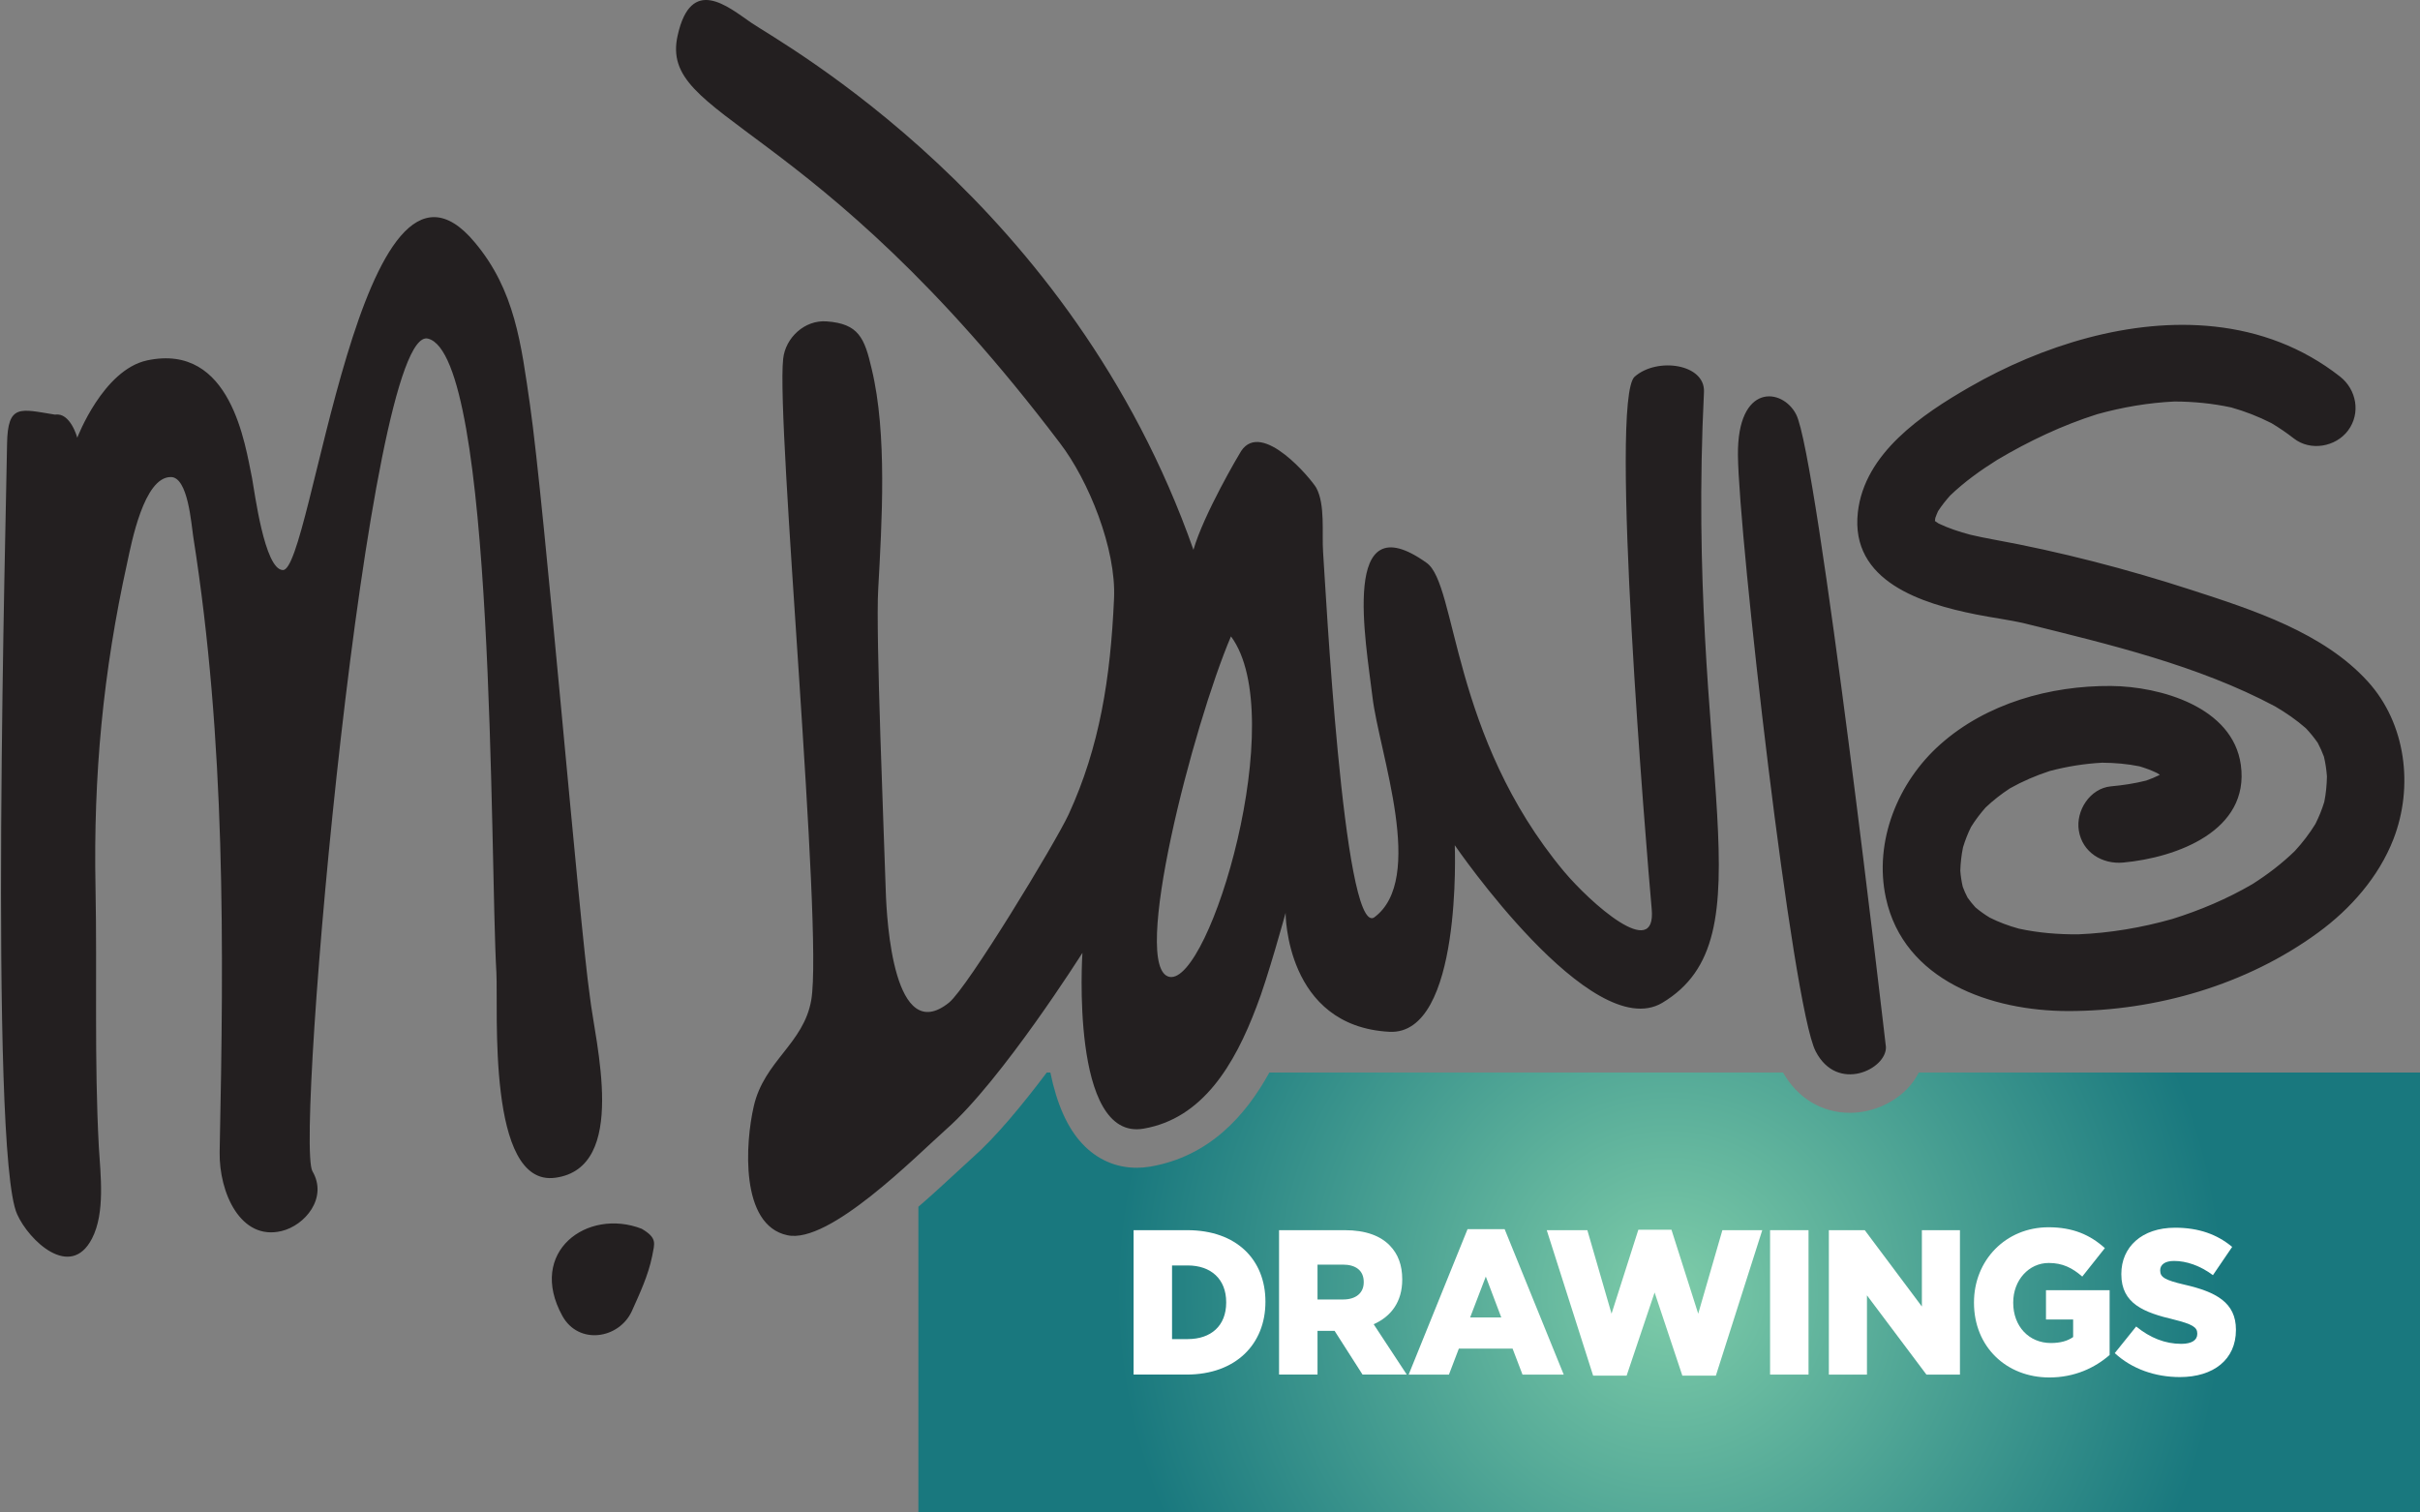 <?xml version="1.0" encoding="utf-8"?>
<!-- Generator: Adobe Illustrator 15.0.2, SVG Export Plug-In  -->
<!DOCTYPE svg PUBLIC "-//W3C//DTD SVG 1.1//EN" "http://www.w3.org/Graphics/SVG/1.1/DTD/svg11.dtd">
<svg version="1.1"
	 xmlns="http://www.w3.org/2000/svg" xmlns:xlink="http://www.w3.org/1999/xlink" xmlns:a="http://ns.adobe.com/AdobeSVGViewerExtensions/3.0/"
	 x="0px" y="0px" width="200px" height="125px" viewBox="-0.086 0 200 125"
	 overflow="visible" enable-background="new -0.086 0 200 125" xml:space="preserve">
<rect x="-0.086" y="0" width="200" height="125" fill="#808080" stroke="none"/>
<defs>
</defs>
<g>
	<g>
		<path fill="#231F20" d="M48.659,82.323c-0.864-5.99-3.755-40.614-4.944-48.859c-0.728-5.021-1.239-9.479-4.562-13.43
			C29.707,8.673,25.684,47.378,23.28,47.111c-1.509-0.057-2.322-6.474-2.536-7.604c-0.569-2.688-1.701-11.2-8.668-9.723
			C8.433,30.563,6.3,36.177,6.3,36.177s-0.565-2.12-1.837-1.909c-2.862-0.454-3.913-0.94-3.966,2.422
			c-0.054,4.724-1.512,58.47,0.83,63.654c0.951,2.149,4.407,5.479,6.19,2.016c1.104-2.125,0.702-5.295,0.565-7.575
			c-0.383-7.144-0.136-14.293-0.274-21.406C7.625,64.057,8.433,55.54,10.431,46.49c0.35-1.609,1.375-7.064,3.592-7.064
			c1.435-0.026,1.702,3.919,1.863,4.941c2.668,16.896,2.537,33.629,2.181,50.848c-0.053,3.356,1.73,7.333,5.106,6.528
			c1.942-0.459,3.855-2.742,2.563-4.944c-1.483-2.524,4.563-70.103,9.554-68.813c5.562,1.424,5.107,43.055,5.648,52.4
			c0.162,3.036-0.812,17.706,4.855,16.951C51.894,96.528,49.09,86.136,48.659,82.323z M52.944,101.551
			c-4.504-1.742-9.472,1.908-6.553,7.204c1.351,2.438,4.696,1.903,5.747-0.407c0.647-1.451,1.349-2.927,1.675-4.54
			C54.002,102.766,54.274,102.331,52.944,101.551z M140.738,32.393c0.109-2.313-3.857-2.9-5.726-1.264
			c-2.129,1.854,0.975,39.214,1.406,43.997c0.403,4.4-5.102-0.542-7.26-3.117c-9.34-11.206-8.828-23.716-11.34-25.49
			c-7.18-5.132-5.017,6.526-4.479,11.064c0.539,4.618,4.479,15.119,0.108,18.263c-2.517,1.237-3.995-27.553-4.187-30.215
			c-0.11-1.557,0.191-3.922-0.563-5.316c-0.381-0.674-4.482-5.642-6.209-3.039c-0.144,0.217-3.107,5.236-3.942,8.164
			C88.42,16.65,64.505,3.593,61.995,1.875c-1.947-1.342-4.968-3.921-6.075,1.048c-1.595,7.036,11.068,6.582,31.585,33.686
			c2.37,3.085,4.671,8.751,4.478,12.862c-0.295,6.606-1.187,12.248-3.751,17.834c-1.129,2.417-8.34,14.29-9.88,15.55
			c-4.562,3.678-5.157-6.684-5.235-9.236c-0.138-4.488-0.841-21.326-0.625-24.899c0.3-5.532,0.76-12.866-0.539-18.236
			c-0.591-2.555-1.076-3.734-3.724-3.923c-1.809-0.134-3.402,1.345-3.59,3.09c-0.594,5.293,3.319,47.189,2.322,52.994
			c-0.626,3.623-3.888,5.021-4.751,8.779c-0.699,3.008-1.162,9.833,2.78,10.663c3.455,0.753,10.61-6.521,13.12-8.755
			c4.589-4.027,11.261-14.584,11.261-14.584s-1.042,15.57,5.044,14.531c4.896-0.836,7.533-5.291,9.34-10.071
			c0.896-2.258,2.407-7.761,2.407-7.761s-0.03,9.37,8.583,9.827c6.045,0.298,5.398-15.42,5.398-15.42s11.286,16.493,17.142,13.029
			C146.327,77.484,139.203,63.547,140.738,32.393z M96.572,80.736c-3.294-0.642,1.943-20.787,5.075-28.143
			C106.538,59.195,99.896,81.353,96.572,80.736z M143.545,37.601c0.054,6.606,4.482,45.556,6.424,49.287
			c1.783,3.466,5.863,1.48,5.807-0.354c0,0-5.645-48.904-7.424-52.291C147.217,32.043,143.49,31.638,143.545,37.601z M195.607,56.33
			c-3.668-4.05-9.52-5.931-14.566-7.567c-5.362-1.74-10.861-3.17-16.406-4.181c-0.635-0.116-1.267-0.245-1.891-0.392
			c-0.898-0.24-1.777-0.525-2.615-0.925c-0.103-0.065-0.201-0.13-0.296-0.201c-0.006-0.01-0.006-0.02-0.006-0.029
			c0.006-0.078,0.018-0.156,0.029-0.229c0.069-0.195,0.146-0.383,0.229-0.564c0.295-0.454,0.629-0.875,0.994-1.285
			c1.176-1.13,2.514-2.089,3.904-2.958c2.6-1.541,5.363-2.855,8.252-3.767c2.09-0.582,4.219-0.945,6.381-1.049
			c1.588,0.004,3.146,0.157,4.693,0.489c1.152,0.323,2.262,0.756,3.332,1.302c0.639,0.381,1.252,0.8,1.846,1.262
			c1.371,1.074,3.461,0.706,4.479-0.655c1.066-1.426,0.705-3.388-0.664-4.461c-3.129-2.453-6.676-3.729-10.357-4.13
			c-6.916-0.755-14.302,1.569-20.275,5.011c-3.914,2.254-8.667,5.454-9.215,10.336c-0.642,5.729,5.307,7.552,9.768,8.444
			c1.332,0.271,2.692,0.431,4.016,0.741c6.992,1.733,14.312,3.456,20.699,6.858c0.902,0.529,1.762,1.118,2.543,1.807
			c0.357,0.378,0.686,0.777,0.982,1.208c0.197,0.372,0.367,0.75,0.512,1.143c0.129,0.542,0.207,1.082,0.248,1.633
			c-0.016,0.709-0.08,1.413-0.221,2.104c-0.193,0.634-0.441,1.243-0.74,1.833c-0.492,0.794-1.055,1.53-1.689,2.219
			c-1.068,1.04-2.256,1.947-3.518,2.746c-2.084,1.216-4.317,2.159-6.625,2.88c-2.529,0.716-5.136,1.157-7.764,1.265
			c-1.653,0.01-3.299-0.119-4.912-0.472c-0.828-0.229-1.636-0.525-2.401-0.911c-0.42-0.255-0.814-0.535-1.186-0.851
			c-0.231-0.255-0.446-0.521-0.644-0.801c-0.157-0.292-0.285-0.59-0.4-0.901c-0.1-0.437-0.17-0.881-0.201-1.322
			c0.02-0.654,0.092-1.302,0.225-1.937c0.176-0.581,0.395-1.143,0.664-1.683c0.354-0.569,0.755-1.097,1.199-1.602
			c0.625-0.592,1.298-1.118,2.016-1.587c1.05-0.589,2.152-1.062,3.293-1.433c1.418-0.375,2.859-0.605,4.32-0.685
			c1.042,0.007,2.07,0.093,3.088,0.299c0.497,0.145,0.982,0.327,1.449,0.551c0.08,0.047,0.156,0.102,0.237,0.153
			c-0.372,0.186-0.745,0.339-1.134,0.475c-0.957,0.241-1.926,0.387-2.906,0.476c-1.742,0.16-2.922,2.028-2.656,3.656
			c0.289,1.797,1.932,2.802,3.67,2.642c4.378-0.403,10.475-2.607,9.719-8.073c-0.664-4.789-6.662-6.487-10.729-6.52
			c-5.031-0.037-10.305,1.439-14.109,4.826c-3.506,3.108-5.509,8.029-4.496,12.692c1.482,6.853,8.729,9.34,15.043,9.348
			c7.283,0.006,14.781-2.169,20.674-6.482c2.686-1.96,5.02-4.611,6.229-7.727C199.395,65.026,198.764,59.809,195.607,56.33z"/>
	</g>
</g>
<radialGradient id="SVGID_1_" cx="137.907" cy="106.82" r="45.75" gradientTransform="matrix(1 0 0 1 0 0)" gradientUnits="userSpaceOnUse">
	<stop  offset="0" style="stop-color:#7ECCA9"/>
	<stop  offset="1" style="stop-color:#19787E"/>
</radialGradient>
<path fill="url(#SVGID_1_)" d="M158.491,88.638c-0.245,0.489-0.573,0.957-0.986,1.379c-1.203,1.221-2.961,1.952-4.703,1.952
	c-2.326,0-4.326-1.213-5.53-3.331H104.82c-1.955,3.549-4.953,6.94-9.859,7.78c-0.375,0.062-0.748,0.092-1.115,0.092
	c-1.702,0-3.247-0.676-4.458-1.954c-1.246-1.313-2.125-3.277-2.667-5.918h-0.297c-1.998,2.657-4.224,5.358-6.163,7.061
	c-0.316,0.282-0.735,0.673-1.222,1.124c-1.087,1.008-2.161,1.988-3.226,2.912V125H200V88.638H158.491z"/>
<path fill="#FFFFFF" d="M93.599,101.668h4.441c4.079,0,6.455,2.454,6.455,5.898v0.034c0,3.444-2.405,6.002-6.521,6.002h-4.375
	V101.668z M96.777,104.584v6.086h1.295c1.918,0,3.18-1.092,3.18-3.019v-0.032c0-1.912-1.262-3.035-3.18-3.035H96.777z"/>
<path fill="#FFFFFF" d="M105.621,101.668h5.426c1.754,0,2.967,0.477,3.736,1.278c0.671,0.699,1.018,1.602,1.018,2.778v0.034
	c0,1.842-0.935,3.053-2.361,3.683l2.736,4.161h-3.655l-2.311-3.615h-1.41v3.615h-3.179V101.668z M110.916,107.396
	c1.063,0,1.703-0.545,1.703-1.415v-0.034c0-0.954-0.673-1.432-1.721-1.432H108.8v2.881H110.916z"/>
<path fill="#FFFFFF" d="M121.201,101.582h3.063l4.883,12.021h-3.407l-0.82-2.149h-4.439l-0.82,2.149h-3.328L121.201,101.582z
	 M123.986,108.878l-1.278-3.376l-1.294,3.376H123.986z"/>
<path fill="#FFFFFF" d="M127.744,101.668h3.356l2,6.904l2.214-6.939h2.738l2.21,6.939l1.998-6.904h3.295l-3.833,12.02h-2.772
	l-2.292-6.872l-2.311,6.872h-2.77L127.744,101.668z"/>
<path fill="#FFFFFF" d="M146.201,101.668h3.178v11.935h-3.178V101.668z"/>
<path fill="#FFFFFF" d="M151.058,101.668h2.968l4.721,6.308v-6.308h3.146v11.935h-2.771l-4.914-6.548v6.548h-3.149V101.668z"/>
<path fill="#FFFFFF" d="M163.053,107.669v-0.033c0-3.479,2.623-6.208,6.163-6.208c2.017,0,3.44,0.631,4.653,1.723l-1.867,2.352
	c-0.821-0.715-1.624-1.124-2.771-1.124c-1.655,0-2.936,1.433-2.936,3.258v0.033c0,1.941,1.296,3.324,3.115,3.324
	c0.787,0,1.379-0.171,1.837-0.493v-1.45h-2.244v-2.42h5.26v5.352c-1.213,1.058-2.886,1.858-4.982,1.858
	C165.706,113.84,163.053,111.283,163.053,107.669z"/>
<path fill="#FFFFFF" d="M174.687,111.829l1.77-2.2c1.149,0.939,2.394,1.434,3.724,1.434c0.869,0,1.326-0.307,1.326-0.818v-0.035
	c0-0.511-0.377-0.768-1.951-1.159c-2.441-0.58-4.326-1.296-4.326-3.734v-0.034c0-2.216,1.689-3.818,4.443-3.818
	c1.949,0,3.473,0.546,4.717,1.587l-1.59,2.335c-1.047-0.785-2.193-1.176-3.212-1.176c-0.769,0-1.146,0.322-1.146,0.765v0.035
	c0,0.546,0.393,0.784,1.998,1.159c2.625,0.598,4.262,1.483,4.262,3.718v0.033c0,2.438-1.85,3.888-4.639,3.888
	C178.031,113.807,176.113,113.143,174.687,111.829z"/>
</svg>
